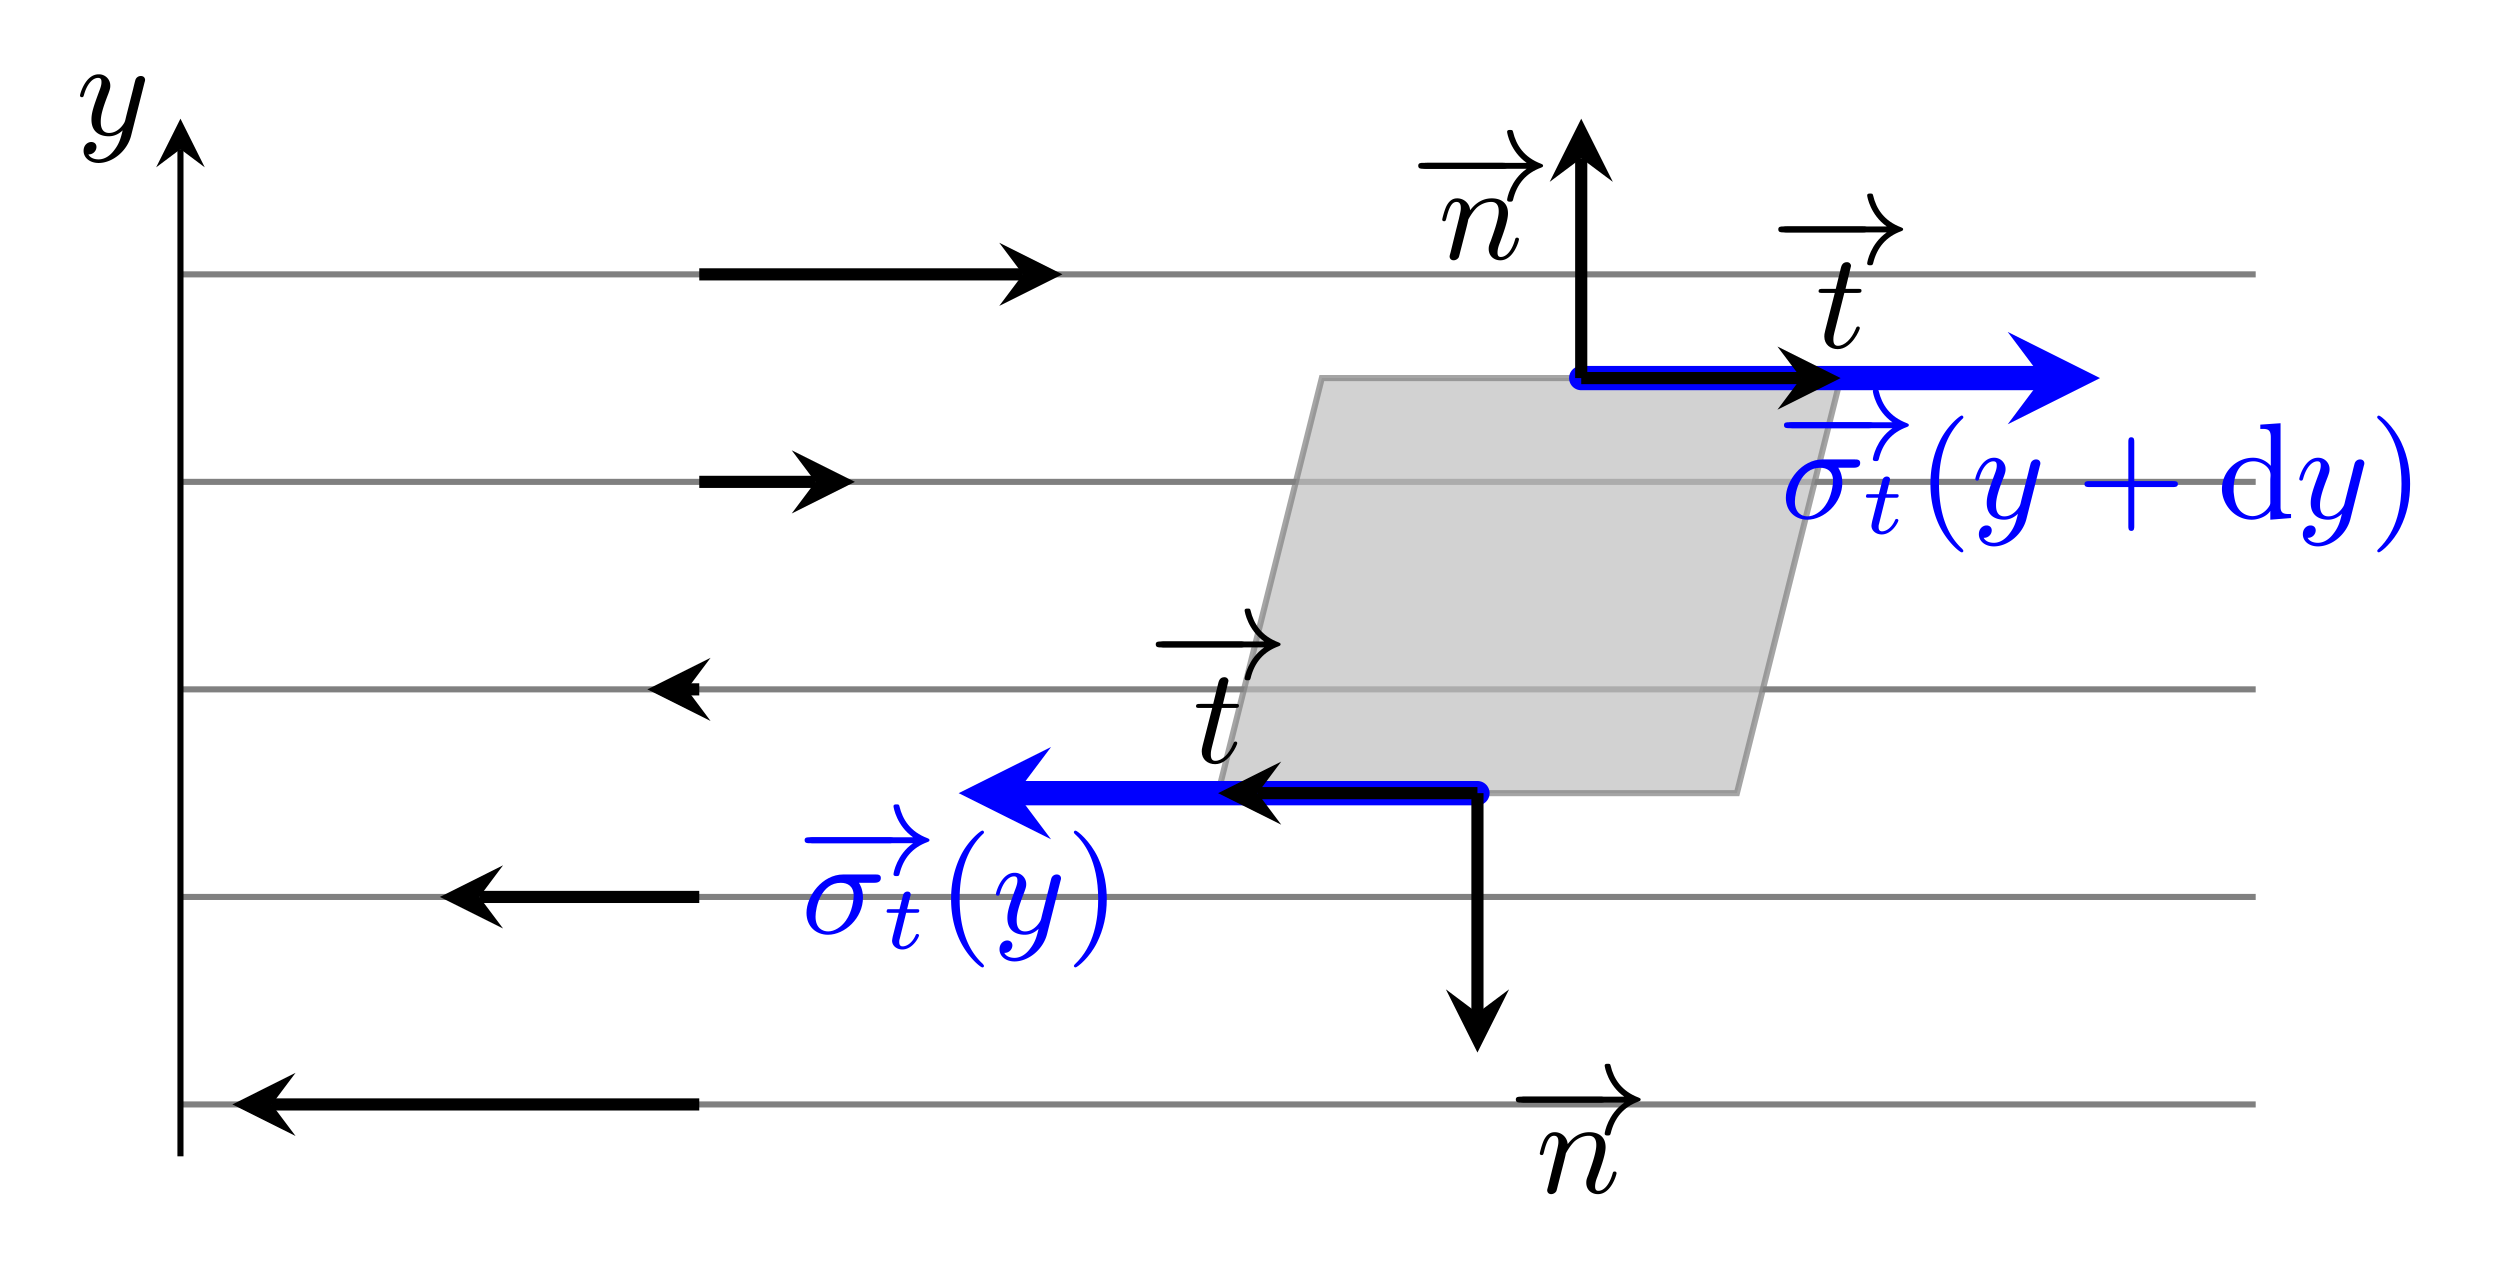 <svg xmlns="http://www.w3.org/2000/svg" xmlns:xlink="http://www.w3.org/1999/xlink" width="218.555" height="110.912" viewBox="0 0 163.916 83.184"><defs><symbol overflow="visible" id="a"><path style="stroke:none" d="M6.047-2.047c.172 0 .344 0 .344-.203 0-.188-.188-.188-.344-.188H1.109c-.156 0-.343 0-.343.188 0 .203.171.203.343.203Zm0 0"/></symbol><symbol overflow="visible" id="b"><path style="stroke:none" d="M7.625-2.047c-1.063.75-1.281 1.938-1.281 2.031 0 .125.125.125.187.125.11 0 .172 0 .203-.125.25-1.046.86-1.75 1.844-2.109.047-.016.125-.047.125-.125s-.062-.094-.125-.125c-1.125-.422-1.64-1.219-1.844-2.094-.03-.125-.062-.125-.203-.125-.078 0-.187 0-.187.125 0 .094.218 1.282 1.281 2.032H.844c-.156 0-.328 0-.328.187 0 .203.171.203.328.203Zm0 0"/></symbol><symbol overflow="visible" id="c"><path style="stroke:none" d="M4.766-3.313c.125 0 .453 0 .453-.312 0-.234-.203-.234-.36-.234H2.75C1.39-3.86.344-2.453.344-1.344.344-.437.984.094 1.75.094c1.094 0 2.297-1.078 2.297-2.438 0-.578-.234-.922-.266-.969Zm-3 3.188c-.344 0-.829-.188-.829-.969 0-.625.36-2.218 1.657-2.218.437 0 .844.203.844.859 0 .234-.094 1.047-.516 1.625-.297.422-.75.703-1.156.703Zm0 0"/></symbol><symbol overflow="visible" id="f"><path style="stroke:none" d="M4.5-3.453c.016-.047.031-.094.031-.156 0-.11-.078-.25-.281-.25a.371.371 0 0 0-.344.234c-.015.031-.11.406-.156.61l-.453 1.78c-.063.266-.063.282-.094.36 0 .047-.375.75-1.031.75-.547 0-.547-.563-.547-.734 0-.407.11-.844.5-1.844.078-.219.125-.344.125-.5a.739.739 0 0 0-.766-.766c-.859 0-1.218 1.281-1.218 1.39 0 .079.062.11.125.11.093 0 .109-.062.14-.172.188-.671.547-1.093.922-1.093.219 0 .219.171.219.296 0 .141-.047.313-.125.516-.422 1.125-.531 1.5-.531 1.922 0 1 .812 1.094 1.14 1.094.438 0 .75-.235.906-.39-.109.452-.203.859-.562 1.312-.266.359-.625.593-1.016.593-.25 0-.546-.078-.671-.328a.5.5 0 0 0 .53-.484c0-.203-.14-.328-.343-.328S.5.64.5 1.047c0 .469.422.797.984.797.907 0 1.891-.782 2.141-1.828Zm0 0"/></symbol><symbol overflow="visible" id="j"><path style="stroke:none" d="M1.688-1.406c.109-.422.28-1.078.28-1.157.016-.046.25-.484.563-.796.266-.235.61-.375.953-.375.485 0 .485.468.485.625 0 .546-.422 1.64-.516 1.921-.11.266-.14.36-.14.532 0 .484.359.75.765.75.86 0 1.219-1.282 1.219-1.375 0-.047-.031-.11-.125-.11s-.11.047-.14.157c-.22.765-.595 1.109-.923 1.109-.062 0-.218 0-.218-.281 0-.235.078-.469.156-.656.172-.47.531-1.407.531-1.922 0-.797-.594-.985-1.062-.985-.829 0-1.266.594-1.422.781a.84.84 0 0 0-.86-.78c-.375 0-.578.28-.703.53-.14.313-.265.813-.265.86 0 .078.062.11.125.11.093 0 .109-.048.156-.235.172-.703.36-1.031.656-1.031.281 0 .281.28.281.421 0 .188-.078.454-.125.688-.062.234-.156.625-.187.734L.812-.42C.75-.204.75-.189.75-.157c0 .11.078.25.266.25a.402.402 0 0 0 .328-.188c.031-.047.093-.344.14-.515Zm0 0"/></symbol><symbol overflow="visible" id="k"><path style="stroke:none" d="M1.906-3.594h.86c.156 0 .265 0 .265-.156 0-.11-.094-.11-.25-.11h-.797l.36-1.5c0-.14-.11-.25-.266-.25-.297 0-.36.25-.39.344l-.344 1.407H.5c-.172 0-.281 0-.281.156 0 .11.093.11.25.11h.812L.656-1.142c-.062.266-.062.282-.062.407 0 .53.406.828.875.828.922 0 1.453-1.282 1.453-1.375 0-.047-.031-.11-.11-.11-.093 0-.109.032-.171.188-.266.64-.72 1.078-1.157 1.078-.187 0-.296-.11-.296-.406 0-.203.03-.313.062-.453Zm0 0"/></symbol><symbol overflow="visible" id="d"><path style="stroke:none" d="M1.61-2.344h.656c.109 0 .203 0 .203-.14 0-.094-.078-.094-.188-.094h-.61l.204-.828c.031-.094.031-.125.031-.125 0-.156-.11-.203-.218-.203-.063 0-.22.03-.282.234l-.234.922h-.64c-.126 0-.126 0-.157.015-.031.032-.047.11-.047.141.016.078.063.078.188.078h.609L.765-.922a2.594 2.594 0 0 0-.078.406c0 .344.313.579.672.579.688 0 1.094-.829 1.094-.922a.102.102 0 0 0-.11-.094c-.077 0-.093.031-.124.11-.203.452-.547.702-.844.702-.219 0-.219-.218-.219-.296 0-.079 0-.094.032-.204Zm0 0"/></symbol><symbol overflow="visible" id="e"><path style="stroke:none" d="M3.063 2.14c0-.046-.032-.078-.079-.14C1.828.937 1.47-.672 1.47-2.25c0-1.375.265-3.063 1.531-4.266.047-.046.063-.062.063-.109a.107.107 0 0 0-.11-.11c-.11 0-.922.657-1.406 1.626-.422.859-.64 1.796-.64 2.859 0 .64.077 1.672.577 2.719.532 1.11 1.36 1.765 1.47 1.765.062 0 .108-.03.108-.093Zm0 0"/></symbol><symbol overflow="visible" id="g"><path style="stroke:none" d="M6.328-2.047c.125 0 .313 0 .313-.203 0-.188-.172-.188-.313-.188H3.781V-5c0-.14 0-.313-.203-.313-.187 0-.187.188-.187.313v2.563H.828c-.125 0-.312 0-.312.187 0 .203.171.203.312.203h2.563V.516c0 .14 0 .312.203.312.187 0 .187-.187.187-.312v-2.563Zm0 0"/></symbol><symbol overflow="visible" id="i"><path style="stroke:none" d="M2.672-2.25c0-.734-.11-1.719-.578-2.719C1.563-6.079.734-6.734.625-6.734c-.094 0-.11.078-.11.109 0 .047.016.063.079.125.531.469 1.515 1.688 1.515 4.25C2.11-.969 1.875.813.58 2.031c-.016.016-.063.063-.063.11 0 .015.015.093.109.093.11 0 .922-.64 1.406-1.625.422-.859.64-1.78.64-2.859Zm0 0"/></symbol><symbol overflow="visible" id="h"><path style="stroke:none" d="M2.828-6.14v.28h.094c.36 0 .594.016.594.548v1.875a1.532 1.532 0 0 0-1.172-.532c-1.11 0-2.031.938-2.031 2.047C.313-.906 1.14.094 2.266.094c.421 0 .984-.203 1.218-.578v.578l1.36-.11V-.28h-.14c-.298 0-.548-.031-.548-.453v-5.5Zm-1.75 4.406v-.125c0-.72.188-1.875 1.313-1.875.468 0 1.109.343 1.109.906 0 .11-.016.219-.016.328v1.484c0 .11-.046.188-.109.282-.234.343-.64.593-1.063.593a1.14 1.14 0 0 1-.89-.453c-.25-.328-.297-.734-.344-1.14Zm0 0"/></symbol></defs><path style="fill:none;stroke-width:.399;stroke-linecap:butt;stroke-linejoin:miter;stroke:gray;stroke-opacity:1;stroke-miterlimit:10" d="M-68.033-30.615H68.033" transform="matrix(1 0 0 -1 79.865 41.799)"/><path style="fill:none;stroke-width:.797;stroke-linecap:butt;stroke-linejoin:miter;stroke:#000;stroke-opacity:1;stroke-miterlimit:10" d="M-34.017-30.615h-28.024" transform="matrix(1 0 0 -1 79.865 41.799)"/><path style="stroke:none;fill-rule:nonzero;fill:#000;fill-opacity:1" d="m15.234 72.414 4.145 2.07-1.555-2.07 1.555-2.074"/><path style="fill:none;stroke-width:.399;stroke-linecap:butt;stroke-linejoin:miter;stroke:gray;stroke-opacity:1;stroke-miterlimit:10" d="M-68.033-17.01H68.033" transform="matrix(1 0 0 -1 79.865 41.799)"/><path style="fill:none;stroke-width:.797;stroke-linecap:butt;stroke-linejoin:miter;stroke:#000;stroke-opacity:1;stroke-miterlimit:10" d="M-34.017-17.01h-14.418" transform="matrix(1 0 0 -1 79.865 41.799)"/><path style="stroke:none;fill-rule:nonzero;fill:#000;fill-opacity:1" d="m28.84 58.809 4.144 2.07-1.554-2.07 1.554-2.075"/><path style="fill:none;stroke-width:.399;stroke-linecap:butt;stroke-linejoin:miter;stroke:gray;stroke-opacity:1;stroke-miterlimit:10" d="M-68.033-3.4H68.033" transform="matrix(1 0 0 -1 79.865 41.799)"/><path style="fill:none;stroke-width:.797;stroke-linecap:butt;stroke-linejoin:miter;stroke:#000;stroke-opacity:1;stroke-miterlimit:10" d="M-34.017-3.4h-.809" transform="matrix(1 0 0 -1 79.865 41.799)"/><path style="stroke:none;fill-rule:nonzero;fill:#000;fill-opacity:1" d="m42.445 45.2 4.145 2.073-1.55-2.074 1.55-2.07"/><path style="fill:none;stroke-width:.399;stroke-linecap:butt;stroke-linejoin:miter;stroke:gray;stroke-opacity:1;stroke-miterlimit:10" d="M-68.033 23.81H68.033" transform="matrix(1 0 0 -1 79.865 41.799)"/><path style="fill:none;stroke-width:.797;stroke-linecap:butt;stroke-linejoin:miter;stroke:#000;stroke-opacity:1;stroke-miterlimit:10" d="M-34.017 23.81h21.222" transform="matrix(1 0 0 -1 79.865 41.799)"/><path style="stroke:none;fill-rule:nonzero;fill:#000;fill-opacity:1" d="m69.66 17.988-4.144-2.074 1.554 2.074-1.554 2.07"/><path style="fill:none;stroke-width:.399;stroke-linecap:butt;stroke-linejoin:miter;stroke:gray;stroke-opacity:1;stroke-miterlimit:10" d="M-68.033 10.205H68.033" transform="matrix(1 0 0 -1 79.865 41.799)"/><path style="fill:none;stroke-width:.797;stroke-linecap:butt;stroke-linejoin:miter;stroke:#000;stroke-opacity:1;stroke-miterlimit:10" d="M-34.017 10.205h7.617" transform="matrix(1 0 0 -1 79.865 41.799)"/><path style="stroke:none;fill-rule:nonzero;fill:#000;fill-opacity:1" d="m56.055 31.594-4.145-2.07 1.555 2.07-1.555 2.074"/><path style="fill-rule:nonzero;fill:#bfbfbf;fill-opacity:.7;stroke-width:.399;stroke-linecap:butt;stroke-linejoin:miter;stroke:gray;stroke-opacity:.7;stroke-miterlimit:10" d="M6.803 17.01h34.016l-6.801-27.215H-.002Zm0 0" transform="matrix(1 0 0 -1 79.865 41.799)"/><path style="fill:none;stroke-width:1.594;stroke-linecap:round;stroke-linejoin:miter;stroke:#00f;stroke-opacity:1;stroke-miterlimit:10" d="M23.81 17.01h30.231" transform="matrix(1 0 0 -1 79.865 41.799)"/><path style="stroke:none;fill-rule:nonzero;fill:#00f;fill-opacity:1" d="m137.691 24.79-6.054-3.028 2.27 3.027-2.27 3.031"/><use xlink:href="#a" x="116.449" y="30.122" style="fill:#00f;fill-opacity:1"/><use xlink:href="#b" x="116.453" y="30.122" style="fill:#00f;fill-opacity:1"/><use xlink:href="#c" x="116.748" y="33.982" style="fill:#00f;fill-opacity:1"/><use xlink:href="#d" x="122.017" y="34.979" style="fill:#00f;fill-opacity:1"/><use xlink:href="#e" x="125.665" y="33.982" style="fill:#00f;fill-opacity:1"/><use xlink:href="#f" x="129.248" y="33.982" style="fill:#00f;fill-opacity:1"/><use xlink:href="#g" x="136.156" y="33.982" style="fill:#00f;fill-opacity:1"/><use xlink:href="#h" x="145.372" y="33.982" style="fill:#00f;fill-opacity:1"/><use xlink:href="#f" x="150.49" y="33.982" style="fill:#00f;fill-opacity:1"/><use xlink:href="#i" x="155.35" y="33.982" style="fill:#00f;fill-opacity:1"/><path style="fill:none;stroke-width:1.594;stroke-linecap:round;stroke-linejoin:miter;stroke:#00f;stroke-opacity:1;stroke-miterlimit:10" d="M17.006-10.205H-13.22" transform="matrix(1 0 0 -1 79.865 41.799)"/><path style="stroke:none;fill-rule:nonzero;fill:#00f;fill-opacity:1" d="m62.855 52.004 6.06 3.027-2.27-3.027 2.27-3.027"/><use xlink:href="#a" x="52.236" y="57.334" style="fill:#00f;fill-opacity:1"/><use xlink:href="#b" x="52.24" y="57.334" style="fill:#00f;fill-opacity:1"/><use xlink:href="#c" x="52.535" y="61.195" style="fill:#00f;fill-opacity:1"/><use xlink:href="#d" x="57.804" y="62.191" style="fill:#00f;fill-opacity:1"/><use xlink:href="#e" x="61.451" y="61.195" style="fill:#00f;fill-opacity:1"/><use xlink:href="#f" x="65.035" y="61.195" style="fill:#00f;fill-opacity:1"/><use xlink:href="#i" x="69.895" y="61.195" style="fill:#00f;fill-opacity:1"/><path style="fill:none;stroke-width:.797;stroke-linecap:butt;stroke-linejoin:miter;stroke:#000;stroke-opacity:1;stroke-miterlimit:10" d="M23.81 17.01v14.414" transform="matrix(1 0 0 -1 79.865 41.799)"/><path style="stroke:none;fill-rule:nonzero;fill:#000;fill-opacity:1" d="m103.676 7.781-2.07 4.145 2.07-1.551 2.074 1.55"/><use xlink:href="#a" x="92.468" y="13.114" style="fill:#000;fill-opacity:1"/><use xlink:href="#b" x="92.472" y="13.114" style="fill:#000;fill-opacity:1"/><use xlink:href="#j" x="94.296" y="16.974" style="fill:#000;fill-opacity:1"/><path style="fill:none;stroke-width:.797;stroke-linecap:butt;stroke-linejoin:miter;stroke:#000;stroke-opacity:1;stroke-miterlimit:10" d="M17.006-10.205v-14.418" transform="matrix(1 0 0 -1 79.865 41.799)"/><path style="stroke:none;fill-rule:nonzero;fill:#000;fill-opacity:1" d="m96.871 69.012 2.074-4.145-2.074 1.555-2.07-1.555"/><use xlink:href="#a" x="98.866" y="74.342" style="fill:#000;fill-opacity:1"/><use xlink:href="#b" x="98.87" y="74.342" style="fill:#000;fill-opacity:1"/><use xlink:href="#j" x="100.694" y="78.203" style="fill:#000;fill-opacity:1"/><path style="fill:none;stroke-width:.797;stroke-linecap:butt;stroke-linejoin:miter;stroke:#000;stroke-opacity:1;stroke-miterlimit:10" d="M23.81 17.01H38.23" transform="matrix(1 0 0 -1 79.865 41.799)"/><path style="stroke:none;fill-rule:nonzero;fill:#000;fill-opacity:1" d="m120.684 24.79-4.145-2.071 1.555 2.07-1.555 2.074"/><use xlink:href="#a" x="116.076" y="17.284" style="fill:#000;fill-opacity:1"/><use xlink:href="#b" x="116.08" y="17.284" style="fill:#000;fill-opacity:1"/><use xlink:href="#k" x="119.02" y="22.799" style="fill:#000;fill-opacity:1"/><path style="fill:none;stroke-width:.797;stroke-linecap:butt;stroke-linejoin:miter;stroke:#000;stroke-opacity:1;stroke-miterlimit:10" d="M17.006-10.205H2.592" transform="matrix(1 0 0 -1 79.865 41.799)"/><path style="stroke:none;fill-rule:nonzero;fill:#000;fill-opacity:1" d="m79.863 52.004 4.145 2.07-1.551-2.07 1.55-2.07"/><use xlink:href="#a" x="75.258" y="44.496" style="fill:#000;fill-opacity:1"/><use xlink:href="#b" x="75.262" y="44.496" style="fill:#000;fill-opacity:1"/><use xlink:href="#k" x="78.201" y="50.011" style="fill:#000;fill-opacity:1"/><path style="fill:none;stroke-width:.399;stroke-linecap:butt;stroke-linejoin:miter;stroke:#000;stroke-opacity:1;stroke-miterlimit:10" d="M-68.033-34.017v66.039" transform="matrix(1 0 0 -1 79.865 41.799)"/><path style="stroke:none;fill-rule:nonzero;fill:#000;fill-opacity:1" d="m11.832 7.781-1.594 3.192 1.594-1.196 1.594 1.196"/><use xlink:href="#f" x="4.981" y="8.842" style="fill:#000;fill-opacity:1"/></svg>
